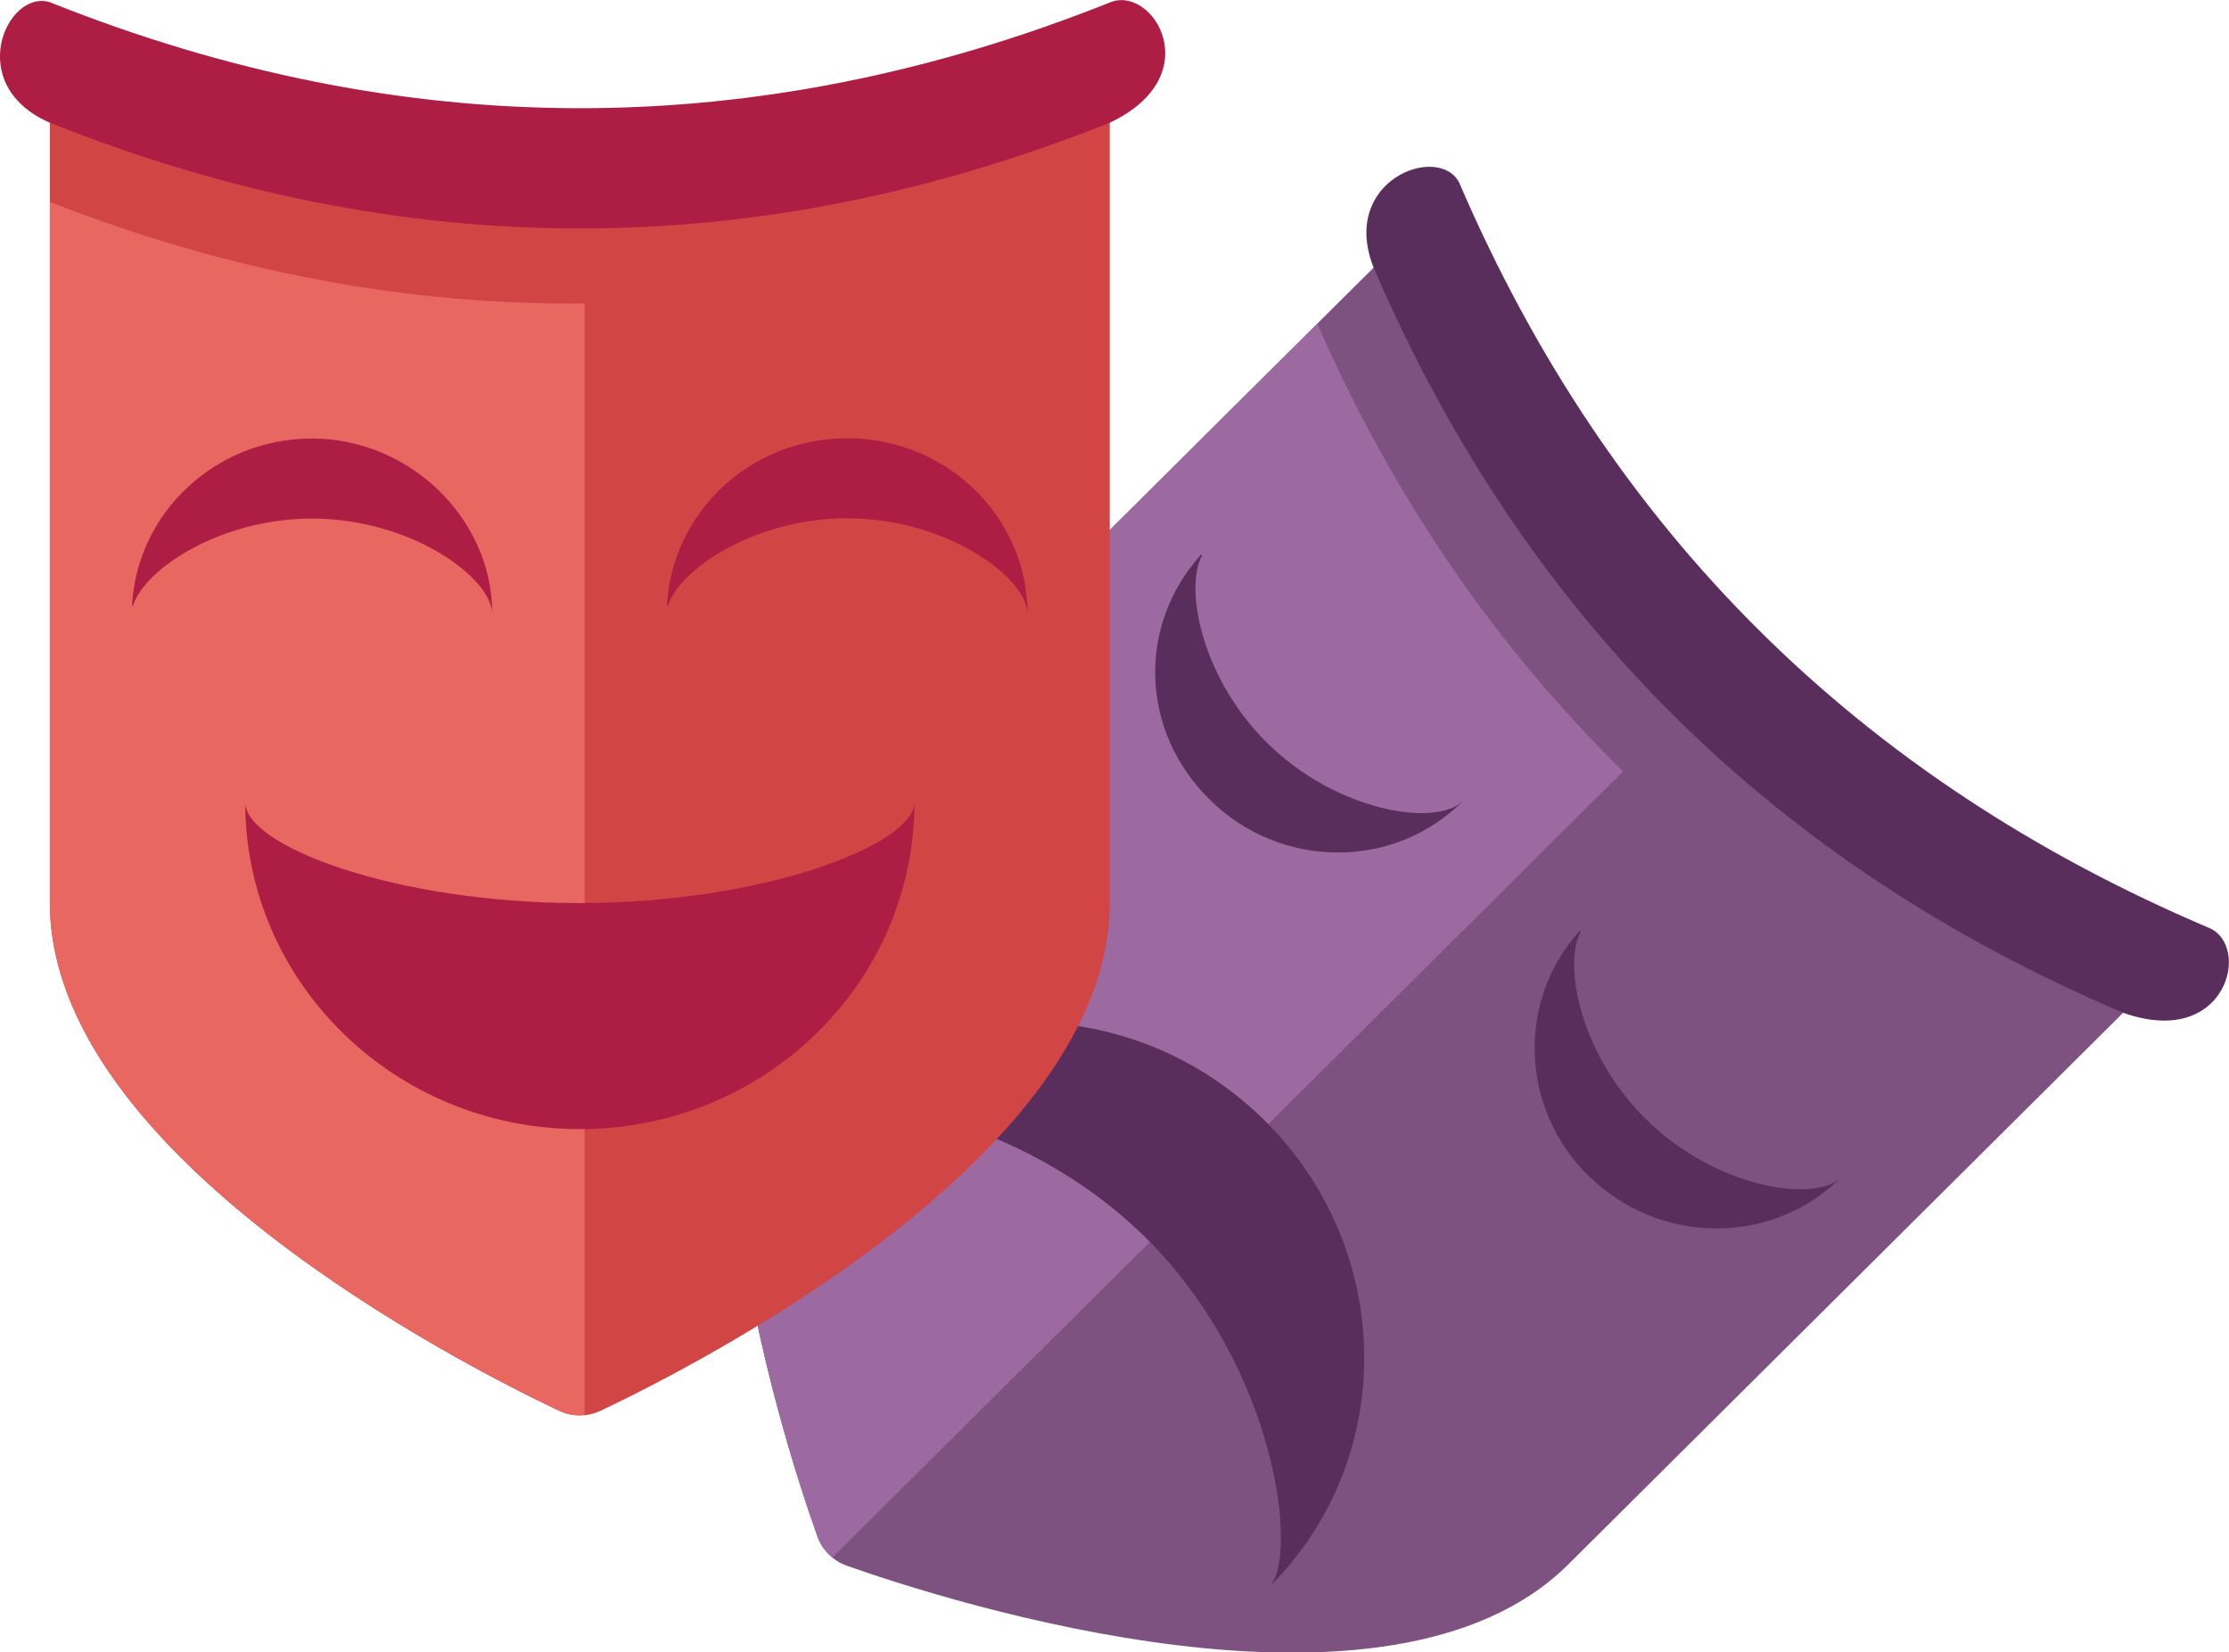 <svg width="174" height="129" viewBox="0 0 174 129" fill="none" xmlns="http://www.w3.org/2000/svg">
<g clip-path="url(#clip0_5_560)">
<path d="M165.561 75.67C140.918 64.013 122.257 46.172 110.621 21.107C110.077 19.918 108.511 19.615 107.576 20.545L63.923 63.949C49.938 77.854 60.987 112.023 63.815 119.96C64.184 121.02 65.032 121.842 66.098 122.231C74.059 125.042 108.446 136.05 122.431 122.123L166.105 78.698C167.04 77.768 166.736 76.232 165.561 75.67Z" fill="#7D5280"/>
<path d="M126.716 60.229C116.841 50.54 108.815 38.949 102.834 25.281L63.923 63.949C49.938 77.854 60.987 112.023 63.815 119.96C64.054 120.609 64.467 121.171 64.989 121.582L126.694 60.229H126.716Z" fill="#9C69A1"/>
<path d="M114.144 62.586C108.75 67.949 99.919 67.863 94.417 62.413C88.914 56.963 88.849 48.724 93.743 43.317C93.786 43.274 93.851 43.317 93.829 43.36C92.438 45.999 93.829 52.941 98.876 57.958C104.357 63.408 112.121 64.554 114.144 62.564V62.586Z" fill="#5A2E5C"/>
<path d="M123.975 91.781C118.646 86.483 118.407 78.092 123.301 72.686C123.344 72.642 123.409 72.686 123.388 72.729C121.996 75.367 123.388 82.309 128.434 87.326C133.915 92.776 141.679 93.922 143.702 91.933C138.308 97.296 129.478 97.21 123.975 91.76V91.781Z" fill="#5A2E5C"/>
<path d="M89.501 96.691C79.3 86.548 64.576 84.753 62.14 87.175C72.166 77.205 88.544 77.357 98.745 87.499C108.946 97.642 109.098 113.948 99.071 123.896C101.399 121.582 99.702 106.833 89.501 96.691Z" fill="#5A2E5C"/>
<path d="M165.735 79.065C173.848 81.942 175.784 73.788 172.412 72.426C145.073 60.813 125.585 41.436 113.905 14.252C112.295 11.159 104.531 14.079 107.228 20.891C118.907 48.075 138.395 67.452 165.735 79.065V79.065Z" fill="#5A2E5C"/>
<path d="M84.086 7.31C58.377 16.414 32.473 16.89 6.438 7.353C5.198 6.899 3.893 7.785 3.893 9.105V70.48C3.893 90.138 36.018 106.53 43.652 110.142C44.675 110.618 45.849 110.618 46.871 110.142C54.506 106.53 86.63 90.138 86.63 70.48V9.061C86.63 7.764 85.325 6.877 84.107 7.31H84.086Z" fill="#D14545"/>
<path d="M45.632 23.702C31.755 23.81 17.857 21.237 3.893 15.765V70.458C3.893 90.116 36.018 106.509 43.652 110.12C44.283 110.423 44.957 110.51 45.632 110.445V23.702Z" fill="#E86861"/>
<path d="M66.142 34.213C73.906 34.213 80.214 40.354 80.214 47.945C80.214 45.112 73.906 40.462 66.142 40.462C58.986 40.462 53.07 44.398 52.178 47.231C52.178 47.296 52.069 47.275 52.069 47.231C52.461 39.987 58.594 34.213 66.12 34.213H66.142ZM10.396 47.253C10.396 47.253 10.288 47.296 10.309 47.253C10.701 40.008 16.834 34.234 24.36 34.234C31.886 34.234 38.432 40.376 38.432 47.967C38.432 45.134 32.125 40.484 24.36 40.484C17.204 40.484 11.288 44.42 10.396 47.253V47.253ZM45.262 88.148C30.841 88.148 19.14 76.73 19.14 62.629C19.14 66.046 30.841 70.501 45.262 70.501C59.682 70.501 71.383 65.916 71.383 62.629C71.383 76.73 59.682 88.148 45.262 88.148Z" fill="#AD1D44"/>
<path d="M86.63 9.58C94.417 5.904 89.98 -1.233 86.63 0.195C59.051 11.202 31.472 11.202 3.893 0.173C0.544 -0.865 -2.871 6.639 3.893 9.58C31.472 20.588 59.051 20.588 86.63 9.58Z" fill="#AD1D44"/>
</g>
<defs>
<clipPath id="clip0_5_560">
<rect width="174" height="129" fill="white"/>
</clipPath>
</defs>
</svg>
